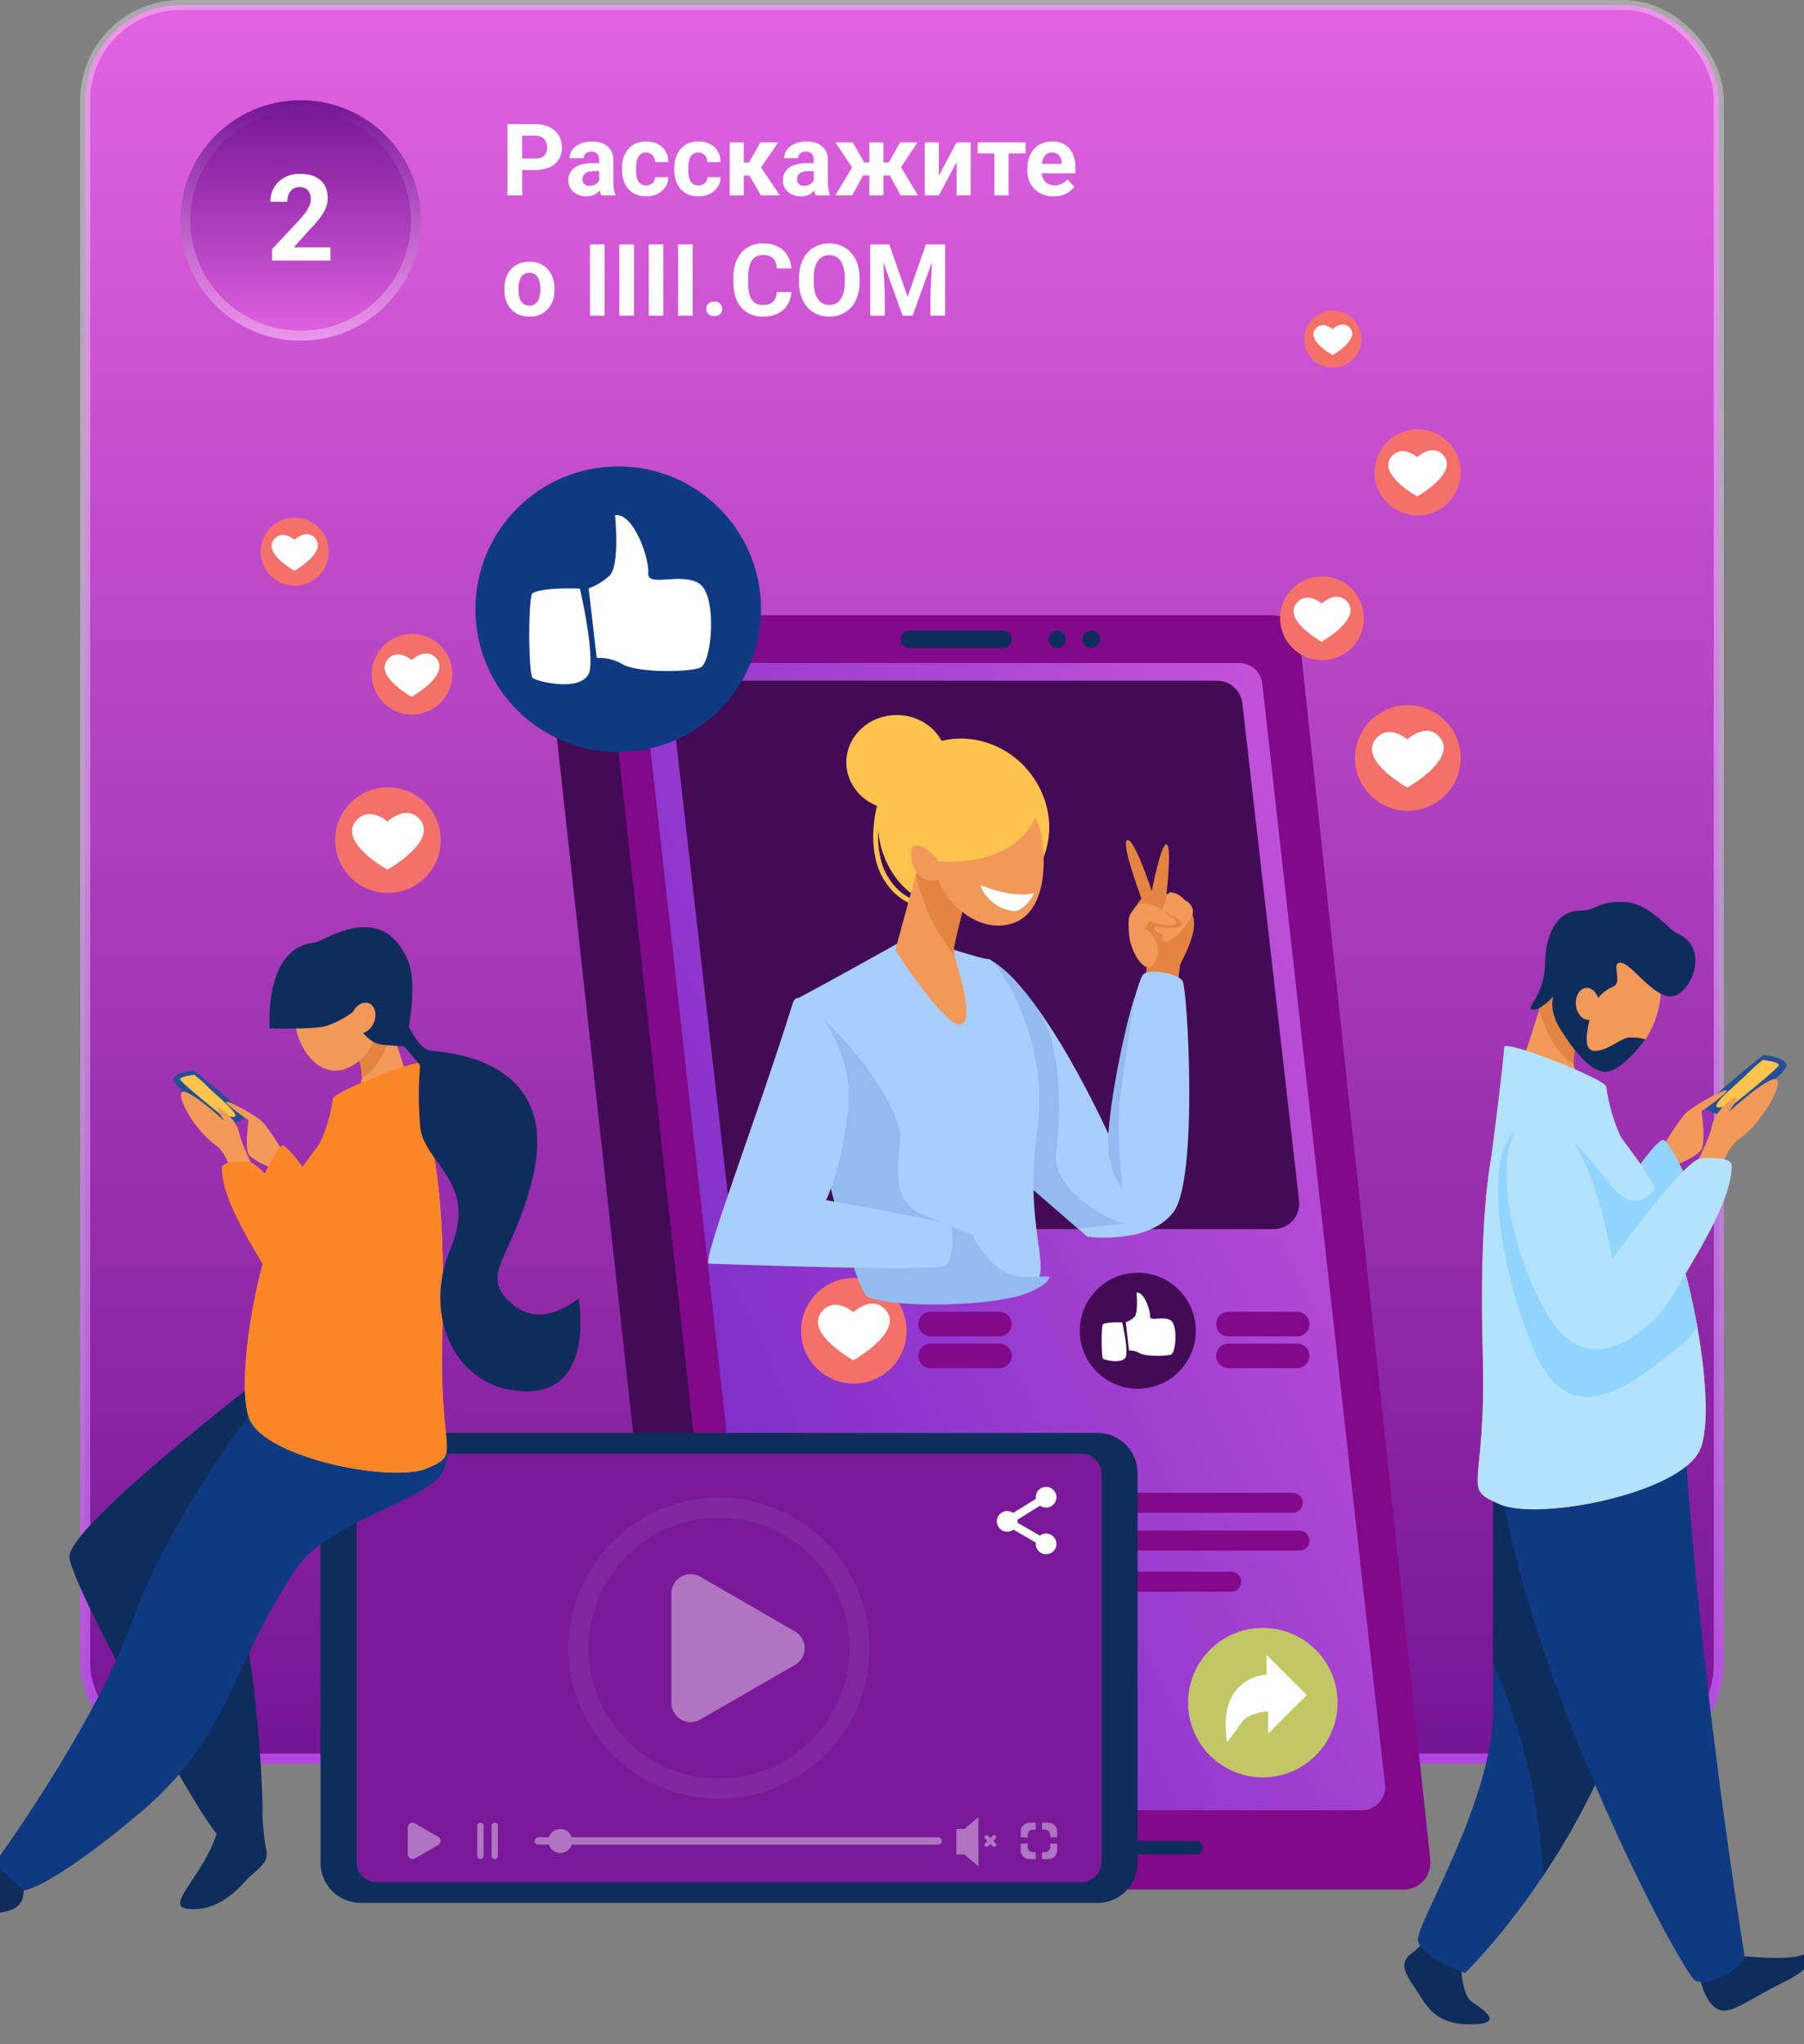 <svg width="360" height="408" viewBox="0 0 360 408" fill="none" xmlns="http://www.w3.org/2000/svg">
<rect x="0" y="0" width="360" height="408" fill="#808080" stroke="none"/>
<rect x="17" y="1" width="326" height="350" rx="19" fill="url(#paint0_linear_1_9069)"/>
<rect x="17" y="1" width="326" height="350" rx="19" stroke="url(#paint1_linear_1_9069)" stroke-width="2"/>
<circle cx="60" cy="44" r="24" fill="url(#paint2_linear_1_9069)"/>
<circle cx="60" cy="44" r="23" stroke="url(#paint3_linear_1_9069)" stroke-opacity="0.32" stroke-width="2"/>
<path d="M65.953 49.363V52H54.281V49.75L59.801 43.832C60.355 43.215 60.793 42.672 61.113 42.203C61.434 41.727 61.664 41.301 61.805 40.926C61.953 40.543 62.027 40.18 62.027 39.836C62.027 39.32 61.941 38.879 61.77 38.512C61.598 38.137 61.344 37.848 61.008 37.645C60.68 37.441 60.273 37.34 59.789 37.34C59.273 37.34 58.828 37.465 58.453 37.715C58.086 37.965 57.805 38.312 57.609 38.758C57.422 39.203 57.328 39.707 57.328 40.27H53.941C53.941 39.254 54.184 38.324 54.668 37.48C55.152 36.629 55.836 35.953 56.719 35.453C57.602 34.945 58.648 34.691 59.859 34.691C61.055 34.691 62.062 34.887 62.883 35.277C63.711 35.66 64.336 36.215 64.758 36.941C65.188 37.66 65.402 38.52 65.402 39.52C65.402 40.082 65.312 40.633 65.133 41.172C64.953 41.703 64.695 42.234 64.359 42.766C64.031 43.289 63.633 43.82 63.164 44.359C62.695 44.898 62.176 45.457 61.605 46.035L58.641 49.363H65.953Z" fill="white"/>
<path d="M106.807 33.932H103.184V31.646H106.807C107.367 31.646 107.822 31.555 108.174 31.373C108.525 31.184 108.783 30.924 108.945 30.592C109.108 30.26 109.189 29.885 109.189 29.469C109.189 29.046 109.108 28.652 108.945 28.287C108.783 27.922 108.525 27.63 108.174 27.408C107.822 27.187 107.367 27.076 106.807 27.076H104.199V39H101.27V24.781H106.807C107.92 24.781 108.874 24.983 109.668 25.387C110.469 25.784 111.081 26.334 111.504 27.037C111.927 27.74 112.139 28.544 112.139 29.449C112.139 30.367 111.927 31.162 111.504 31.832C111.081 32.503 110.469 33.02 109.668 33.385C108.874 33.749 107.92 33.932 106.807 33.932ZM119.57 36.617V31.91C119.57 31.572 119.515 31.282 119.404 31.041C119.294 30.794 119.121 30.602 118.887 30.465C118.659 30.328 118.363 30.26 117.998 30.26C117.686 30.26 117.415 30.315 117.188 30.426C116.96 30.53 116.784 30.683 116.66 30.885C116.536 31.08 116.475 31.311 116.475 31.578H113.662C113.662 31.129 113.766 30.703 113.975 30.299C114.183 29.895 114.486 29.54 114.883 29.234C115.28 28.922 115.752 28.678 116.299 28.502C116.852 28.326 117.471 28.238 118.154 28.238C118.975 28.238 119.704 28.375 120.342 28.648C120.98 28.922 121.481 29.332 121.846 29.879C122.217 30.426 122.402 31.109 122.402 31.93V36.451C122.402 37.031 122.438 37.506 122.51 37.877C122.581 38.242 122.686 38.56 122.822 38.834V39H119.98C119.844 38.714 119.74 38.355 119.668 37.926C119.603 37.49 119.57 37.053 119.57 36.617ZM119.941 32.565L119.961 34.156H118.389C118.018 34.156 117.695 34.199 117.422 34.283C117.148 34.368 116.924 34.488 116.748 34.645C116.572 34.794 116.442 34.97 116.357 35.172C116.279 35.374 116.24 35.595 116.24 35.836C116.24 36.077 116.296 36.295 116.406 36.49C116.517 36.679 116.676 36.829 116.885 36.94C117.093 37.044 117.337 37.096 117.617 37.096C118.04 37.096 118.408 37.011 118.721 36.842C119.033 36.672 119.274 36.464 119.443 36.217C119.619 35.969 119.71 35.735 119.717 35.514L120.459 36.705C120.355 36.972 120.212 37.249 120.029 37.535C119.854 37.822 119.629 38.092 119.355 38.346C119.082 38.593 118.753 38.798 118.369 38.961C117.985 39.117 117.529 39.195 117.002 39.195C116.331 39.195 115.723 39.062 115.176 38.795C114.635 38.522 114.206 38.147 113.887 37.672C113.574 37.19 113.418 36.643 113.418 36.031C113.418 35.478 113.522 34.986 113.73 34.557C113.939 34.127 114.245 33.766 114.648 33.473C115.059 33.173 115.57 32.949 116.182 32.799C116.794 32.643 117.503 32.565 118.311 32.565H119.941ZM128.936 36.998C129.281 36.998 129.587 36.933 129.854 36.803C130.12 36.666 130.329 36.477 130.479 36.236C130.635 35.989 130.716 35.699 130.723 35.367H133.369C133.363 36.109 133.164 36.77 132.773 37.35C132.383 37.922 131.859 38.375 131.201 38.707C130.544 39.033 129.808 39.195 128.994 39.195C128.174 39.195 127.458 39.059 126.846 38.785C126.24 38.512 125.736 38.134 125.332 37.652C124.928 37.164 124.626 36.598 124.424 35.953C124.222 35.302 124.121 34.605 124.121 33.863V33.58C124.121 32.831 124.222 32.135 124.424 31.49C124.626 30.839 124.928 30.273 125.332 29.791C125.736 29.303 126.24 28.922 126.846 28.648C127.451 28.375 128.161 28.238 128.975 28.238C129.84 28.238 130.599 28.404 131.25 28.736C131.908 29.068 132.422 29.544 132.793 30.162C133.171 30.774 133.363 31.5 133.369 32.34H130.723C130.716 31.988 130.641 31.669 130.498 31.383C130.361 31.096 130.16 30.869 129.893 30.699C129.632 30.523 129.31 30.436 128.926 30.436C128.516 30.436 128.18 30.523 127.92 30.699C127.66 30.869 127.458 31.103 127.314 31.402C127.171 31.695 127.07 32.031 127.012 32.408C126.96 32.779 126.934 33.17 126.934 33.58V33.863C126.934 34.273 126.96 34.667 127.012 35.045C127.064 35.422 127.161 35.758 127.305 36.051C127.454 36.344 127.66 36.575 127.92 36.744C128.18 36.913 128.519 36.998 128.936 36.998ZM139.365 36.998C139.71 36.998 140.016 36.933 140.283 36.803C140.55 36.666 140.758 36.477 140.908 36.236C141.064 35.989 141.146 35.699 141.152 35.367H143.799C143.792 36.109 143.594 36.77 143.203 37.35C142.812 37.922 142.288 38.375 141.631 38.707C140.973 39.033 140.238 39.195 139.424 39.195C138.604 39.195 137.887 39.059 137.275 38.785C136.67 38.512 136.165 38.134 135.762 37.652C135.358 37.164 135.055 36.598 134.854 35.953C134.652 35.302 134.551 34.605 134.551 33.863V33.58C134.551 32.831 134.652 32.135 134.854 31.49C135.055 30.839 135.358 30.273 135.762 29.791C136.165 29.303 136.67 28.922 137.275 28.648C137.881 28.375 138.59 28.238 139.404 28.238C140.27 28.238 141.029 28.404 141.68 28.736C142.337 29.068 142.852 29.544 143.223 30.162C143.6 30.774 143.792 31.5 143.799 32.34H141.152C141.146 31.988 141.071 31.669 140.928 31.383C140.791 31.096 140.589 30.869 140.322 30.699C140.062 30.523 139.74 30.436 139.355 30.436C138.945 30.436 138.61 30.523 138.35 30.699C138.089 30.869 137.887 31.103 137.744 31.402C137.601 31.695 137.5 32.031 137.441 32.408C137.389 32.779 137.363 33.17 137.363 33.58V33.863C137.363 34.273 137.389 34.667 137.441 35.045C137.493 35.422 137.591 35.758 137.734 36.051C137.884 36.344 138.089 36.575 138.35 36.744C138.61 36.913 138.949 36.998 139.365 36.998ZM148.428 28.434V39H145.615V28.434H148.428ZM155.293 28.434L150.742 35.045H147.93L147.588 32.447H149.453L151.729 28.434H155.293ZM151.855 39L149.258 34.537L151.709 33.18L155.625 39H151.855ZM162.383 36.617V31.91C162.383 31.572 162.327 31.282 162.217 31.041C162.106 30.794 161.934 30.602 161.699 30.465C161.471 30.328 161.175 30.26 160.811 30.26C160.498 30.26 160.228 30.315 160 30.426C159.772 30.53 159.596 30.683 159.473 30.885C159.349 31.08 159.287 31.311 159.287 31.578H156.475C156.475 31.129 156.579 30.703 156.787 30.299C156.995 29.895 157.298 29.54 157.695 29.234C158.092 28.922 158.564 28.678 159.111 28.502C159.665 28.326 160.283 28.238 160.967 28.238C161.787 28.238 162.516 28.375 163.154 28.648C163.792 28.922 164.294 29.332 164.658 29.879C165.029 30.426 165.215 31.109 165.215 31.93V36.451C165.215 37.031 165.251 37.506 165.322 37.877C165.394 38.242 165.498 38.56 165.635 38.834V39H162.793C162.656 38.714 162.552 38.355 162.48 37.926C162.415 37.49 162.383 37.053 162.383 36.617ZM162.754 32.565L162.773 34.156H161.201C160.83 34.156 160.508 34.199 160.234 34.283C159.961 34.368 159.736 34.488 159.561 34.645C159.385 34.794 159.255 34.97 159.17 35.172C159.092 35.374 159.053 35.595 159.053 35.836C159.053 36.077 159.108 36.295 159.219 36.49C159.329 36.679 159.489 36.829 159.697 36.94C159.906 37.044 160.15 37.096 160.43 37.096C160.853 37.096 161.221 37.011 161.533 36.842C161.846 36.672 162.087 36.464 162.256 36.217C162.432 35.969 162.523 35.735 162.529 35.514L163.271 36.705C163.167 36.972 163.024 37.249 162.842 37.535C162.666 37.822 162.441 38.092 162.168 38.346C161.895 38.593 161.566 38.798 161.182 38.961C160.798 39.117 160.342 39.195 159.814 39.195C159.144 39.195 158.535 39.062 157.988 38.795C157.448 38.522 157.018 38.147 156.699 37.672C156.387 37.19 156.23 36.643 156.23 36.031C156.23 35.478 156.335 34.986 156.543 34.557C156.751 34.127 157.057 33.766 157.461 33.473C157.871 33.173 158.382 32.949 158.994 32.799C159.606 32.643 160.316 32.565 161.123 32.565H162.754ZM171.113 35.016L166.719 28.434H170.205L172.451 32.418H174.473L174.131 35.016H171.113ZM172.49 34.537L170.078 39H166.689L170.195 33.18L172.49 34.537ZM176.299 28.434V39H173.486V28.434H176.299ZM183.096 28.434L178.701 35.016H175.684L175.342 32.418H177.363L179.6 28.434H183.096ZM179.727 39L177.314 34.537L179.697 33.18L183.184 39H179.727ZM187.354 35.074L190.898 28.434H193.711V39H190.898V32.35L187.354 39H184.541V28.434H187.354V35.074ZM201.26 28.434V39H198.438V28.434H201.26ZM204.658 28.434V30.611H195.088V28.434H204.658ZM210.273 39.195C209.453 39.195 208.717 39.065 208.066 38.805C207.415 38.538 206.862 38.17 206.406 37.701C205.957 37.232 205.612 36.689 205.371 36.07C205.13 35.445 205.01 34.781 205.01 34.078V33.688C205.01 32.887 205.124 32.154 205.352 31.49C205.579 30.826 205.905 30.25 206.328 29.762C206.758 29.273 207.279 28.899 207.891 28.639C208.503 28.372 209.193 28.238 209.961 28.238C210.71 28.238 211.374 28.362 211.953 28.609C212.533 28.857 213.018 29.208 213.408 29.664C213.805 30.12 214.105 30.667 214.307 31.305C214.508 31.936 214.609 32.639 214.609 33.414V34.586H206.211V32.711H211.846V32.496C211.846 32.105 211.774 31.757 211.631 31.451C211.494 31.139 211.286 30.891 211.006 30.709C210.726 30.527 210.368 30.436 209.932 30.436C209.561 30.436 209.242 30.517 208.975 30.68C208.708 30.842 208.49 31.07 208.32 31.363C208.158 31.656 208.034 32.001 207.949 32.398C207.871 32.789 207.832 33.219 207.832 33.688V34.078C207.832 34.501 207.891 34.892 208.008 35.25C208.132 35.608 208.304 35.917 208.525 36.178C208.753 36.438 209.027 36.64 209.346 36.783C209.671 36.926 210.039 36.998 210.449 36.998C210.957 36.998 211.429 36.9 211.865 36.705C212.308 36.503 212.689 36.2 213.008 35.797L214.375 37.281C214.154 37.6 213.851 37.906 213.467 38.199C213.089 38.492 212.633 38.733 212.1 38.922C211.566 39.104 210.957 39.195 210.273 39.195ZM100.645 57.824V57.619C100.645 56.844 100.755 56.132 100.977 55.48C101.198 54.823 101.52 54.253 101.943 53.772C102.367 53.29 102.887 52.915 103.506 52.648C104.124 52.375 104.834 52.238 105.635 52.238C106.436 52.238 107.148 52.375 107.773 52.648C108.398 52.915 108.923 53.29 109.346 53.772C109.775 54.253 110.101 54.823 110.322 55.48C110.544 56.132 110.654 56.844 110.654 57.619V57.824C110.654 58.592 110.544 59.305 110.322 59.963C110.101 60.614 109.775 61.184 109.346 61.672C108.923 62.154 108.402 62.528 107.783 62.795C107.165 63.062 106.455 63.195 105.654 63.195C104.854 63.195 104.141 63.062 103.516 62.795C102.897 62.528 102.373 62.154 101.943 61.672C101.52 61.184 101.198 60.614 100.977 59.963C100.755 59.305 100.645 58.592 100.645 57.824ZM103.457 57.619V57.824C103.457 58.267 103.496 58.68 103.574 59.065C103.652 59.449 103.776 59.787 103.945 60.08C104.121 60.367 104.349 60.591 104.629 60.754C104.909 60.917 105.251 60.998 105.654 60.998C106.045 60.998 106.38 60.917 106.66 60.754C106.94 60.591 107.165 60.367 107.334 60.08C107.503 59.787 107.627 59.449 107.705 59.065C107.79 58.68 107.832 58.267 107.832 57.824V57.619C107.832 57.19 107.79 56.786 107.705 56.408C107.627 56.024 107.5 55.685 107.324 55.393C107.155 55.093 106.93 54.859 106.65 54.69C106.37 54.52 106.032 54.435 105.635 54.435C105.238 54.435 104.899 54.52 104.619 54.69C104.346 54.859 104.121 55.093 103.945 55.393C103.776 55.685 103.652 56.024 103.574 56.408C103.496 56.786 103.457 57.19 103.457 57.619ZM120.654 48.781V63H117.734V48.781H120.654ZM126.514 48.781V63H123.594V48.781H126.514ZM132.373 48.781V63H129.453V48.781H132.373ZM138.232 48.781V63H135.312V48.781H138.232ZM140.938 61.643C140.938 61.226 141.081 60.878 141.367 60.598C141.66 60.318 142.048 60.178 142.529 60.178C143.011 60.178 143.395 60.318 143.682 60.598C143.975 60.878 144.121 61.226 144.121 61.643C144.121 62.059 143.975 62.408 143.682 62.688C143.395 62.967 143.011 63.107 142.529 63.107C142.048 63.107 141.66 62.967 141.367 62.688C141.081 62.408 140.938 62.059 140.938 61.643ZM155.02 58.283H157.939C157.881 59.24 157.617 60.09 157.148 60.832C156.686 61.574 156.038 62.154 155.205 62.57C154.378 62.987 153.382 63.195 152.217 63.195C151.305 63.195 150.488 63.039 149.766 62.727C149.043 62.408 148.424 61.952 147.91 61.359C147.402 60.767 147.015 60.051 146.748 59.211C146.481 58.371 146.348 57.43 146.348 56.389V55.402C146.348 54.361 146.484 53.42 146.758 52.58C147.038 51.734 147.435 51.014 147.949 50.422C148.47 49.829 149.092 49.374 149.814 49.055C150.537 48.736 151.344 48.576 152.236 48.576C153.421 48.576 154.421 48.791 155.234 49.221C156.055 49.65 156.689 50.243 157.139 50.998C157.594 51.753 157.868 52.613 157.959 53.576H155.029C154.997 53.003 154.883 52.518 154.688 52.121C154.492 51.717 154.196 51.415 153.799 51.213C153.408 51.005 152.887 50.9 152.236 50.9C151.748 50.9 151.322 50.992 150.957 51.174C150.592 51.356 150.286 51.633 150.039 52.004C149.792 52.375 149.606 52.844 149.482 53.41C149.365 53.97 149.307 54.628 149.307 55.383V56.389C149.307 57.124 149.362 57.772 149.473 58.332C149.583 58.885 149.753 59.354 149.98 59.738C150.215 60.116 150.514 60.402 150.879 60.598C151.25 60.786 151.696 60.881 152.217 60.881C152.829 60.881 153.333 60.783 153.73 60.588C154.128 60.393 154.43 60.103 154.639 59.719C154.854 59.335 154.98 58.856 155.02 58.283ZM171.543 55.559V56.232C171.543 57.313 171.396 58.283 171.104 59.143C170.811 60.002 170.397 60.734 169.863 61.34C169.329 61.939 168.691 62.398 167.949 62.717C167.214 63.036 166.396 63.195 165.498 63.195C164.606 63.195 163.789 63.036 163.047 62.717C162.311 62.398 161.673 61.939 161.133 61.34C160.592 60.734 160.173 60.002 159.873 59.143C159.58 58.283 159.434 57.313 159.434 56.232V55.559C159.434 54.471 159.58 53.501 159.873 52.648C160.166 51.789 160.579 51.057 161.113 50.451C161.654 49.846 162.292 49.383 163.027 49.065C163.77 48.745 164.587 48.586 165.479 48.586C166.377 48.586 167.194 48.745 167.93 49.065C168.672 49.383 169.31 49.846 169.844 50.451C170.384 51.057 170.801 51.789 171.094 52.648C171.393 53.501 171.543 54.471 171.543 55.559ZM168.584 56.232V55.539C168.584 54.784 168.516 54.12 168.379 53.547C168.242 52.974 168.04 52.492 167.773 52.102C167.507 51.711 167.181 51.418 166.797 51.223C166.413 51.021 165.973 50.92 165.479 50.92C164.984 50.92 164.544 51.021 164.16 51.223C163.783 51.418 163.46 51.711 163.193 52.102C162.933 52.492 162.734 52.974 162.598 53.547C162.461 54.12 162.393 54.784 162.393 55.539V56.232C162.393 56.981 162.461 57.645 162.598 58.225C162.734 58.797 162.936 59.283 163.203 59.68C163.47 60.07 163.796 60.367 164.18 60.568C164.564 60.77 165.003 60.871 165.498 60.871C165.993 60.871 166.432 60.77 166.816 60.568C167.201 60.367 167.523 60.07 167.783 59.68C168.044 59.283 168.242 58.797 168.379 58.225C168.516 57.645 168.584 56.981 168.584 56.232ZM174.99 48.781H177.471L181.123 59.221L184.775 48.781H187.256L182.119 63H180.127L174.99 48.781ZM173.652 48.781H176.123L176.572 58.957V63H173.652V48.781ZM186.123 48.781H188.604V63H185.674V58.957L186.123 48.781Z" fill="white"/>
<path d="M280.099 377.13H143.599C142.278 377.13 141.003 376.642 140.02 375.758C139.037 374.875 138.416 373.659 138.275 372.345L112.214 128.712C112.134 127.965 112.212 127.21 112.443 126.495C112.674 125.78 113.053 125.122 113.556 124.563C114.058 124.005 114.672 123.558 115.358 123.252C116.044 122.946 116.787 122.788 117.538 122.788H254.038C255.359 122.788 256.634 123.277 257.617 124.16C258.6 125.044 259.221 126.259 259.362 127.573L285.428 371.204C285.508 371.952 285.43 372.708 285.199 373.423C284.968 374.138 284.589 374.797 284.086 375.356C283.583 375.915 282.968 376.362 282.281 376.668C281.595 376.973 280.851 377.131 280.099 377.13Z" fill="#810A8B"/>
<path d="M271.764 361.308H157.564C156.417 361.308 155.31 360.884 154.456 360.117C153.602 359.35 153.062 358.294 152.94 357.153L128.455 137.467C128.386 136.819 128.454 136.162 128.654 135.542C128.855 134.921 129.184 134.349 129.62 133.864C130.056 133.379 130.59 132.991 131.186 132.725C131.782 132.459 132.427 132.322 133.079 132.322H247.279C248.427 132.322 249.534 132.747 250.388 133.514C251.241 134.281 251.781 135.336 251.903 136.477L276.388 356.163C276.458 356.812 276.39 357.468 276.189 358.089C275.988 358.71 275.659 359.281 275.223 359.767C274.787 360.252 274.254 360.64 273.658 360.906C273.062 361.171 272.417 361.308 271.764 361.308Z" fill="url(#paint4_linear_1_9069)"/>
<path d="M180.925 265.602C180.925 266.986 180.652 268.356 180.123 269.635C179.593 270.913 178.817 272.075 177.839 273.054C176.86 274.032 175.698 274.809 174.42 275.338C173.141 275.868 171.771 276.14 170.387 276.14C167.592 276.14 164.911 275.03 162.935 273.053C160.959 271.077 159.849 268.397 159.849 265.602C159.849 262.807 160.959 260.127 162.935 258.15C164.911 256.174 167.592 255.064 170.387 255.064C173.181 255.064 175.862 256.174 177.838 258.15C179.815 260.127 180.925 262.807 180.925 265.602Z" fill="#F37168"/>
<path d="M170.284 261.899C170.284 261.899 166.604 258.654 164 261.772C160.425 266.052 170.284 271.497 170.284 271.497C170.284 271.497 180.321 265.878 176.81 261.549C174.154 258.278 170.284 261.899 170.284 261.899Z" fill="white"/>
<path d="M238.63 265.602C238.63 268.673 237.41 271.618 235.238 273.789C233.067 275.961 230.122 277.181 227.051 277.181C223.98 277.181 221.035 275.961 218.864 273.789C216.693 271.618 215.473 268.673 215.473 265.602C215.473 262.531 216.693 259.587 218.864 257.415C221.035 255.244 223.98 254.024 227.051 254.024C230.122 254.024 233.066 255.244 235.238 257.415C237.409 259.586 238.629 262.531 238.63 265.602Z" fill="#430A56"/>
<path d="M226.793 257.975C228.293 257.768 229.593 261.496 229.485 262.686C229.377 263.876 232.285 262.531 233.679 263.566C235.073 264.601 234.663 269.986 233.679 270.348C232.695 270.71 228.728 270.762 227.45 270.089C226.805 269.701 226.061 269.511 225.31 269.542L224.652 263.909C225.272 263.683 225.842 263.338 226.329 262.892C227.208 262.114 226.793 257.975 226.793 257.975ZM220.114 271.175C220.477 271.486 224.566 272.469 224.773 270.398C224.98 268.327 223.945 263.926 223.945 263.926C223.945 263.926 221.099 263.782 220.114 264.286C219.735 264.484 219.752 270.867 220.115 271.178L220.114 271.175Z" fill="white"/>
<path d="M199.439 261.818H185.718C184.366 261.818 183.27 262.914 183.27 264.266V264.267C183.27 265.619 184.366 266.715 185.718 266.715H199.439C200.791 266.715 201.887 265.619 201.887 264.267V264.266C201.887 262.914 200.791 261.818 199.439 261.818Z" fill="#810A8B"/>
<path d="M199.439 268.164H185.718C184.366 268.164 183.27 269.26 183.27 270.612V270.613C183.27 271.965 184.366 273.061 185.718 273.061H199.439C200.791 273.061 201.887 271.965 201.887 270.613V270.612C201.887 269.26 200.791 268.164 199.439 268.164Z" fill="#810A8B"/>
<path d="M258.861 261.818H245.14C243.788 261.818 242.692 262.914 242.692 264.266V264.267C242.692 265.619 243.788 266.715 245.14 266.715H258.861C260.213 266.715 261.309 265.619 261.309 264.267V264.266C261.309 262.914 260.213 261.818 258.861 261.818Z" fill="#810A8B"/>
<path d="M258.861 268.164H245.14C243.788 268.164 242.692 269.26 242.692 270.612V270.613C242.692 271.965 243.788 273.061 245.14 273.061H258.861C260.213 273.061 261.309 271.965 261.309 270.613V270.612C261.309 269.26 260.213 268.164 258.861 268.164Z" fill="#810A8B"/>
<path d="M257.993 301.934H168.553C168.023 301.932 167.515 301.721 167.14 301.346C166.766 300.972 166.555 300.464 166.553 299.934C166.555 299.404 166.766 298.897 167.14 298.522C167.515 298.147 168.023 297.936 168.553 297.934H257.993C258.523 297.936 259.03 298.147 259.405 298.522C259.779 298.897 259.991 299.404 259.993 299.934C259.991 300.464 259.779 300.972 259.405 301.346C259.03 301.721 258.523 301.932 257.993 301.934Z" fill="#810A8B"/>
<path d="M259.31 309.486H169.87C169.34 309.484 168.833 309.273 168.458 308.898C168.083 308.523 167.872 308.016 167.87 307.486C167.872 306.956 168.083 306.448 168.458 306.074C168.833 305.699 169.34 305.488 169.87 305.486H259.31C259.84 305.488 260.348 305.699 260.722 306.074C261.097 306.448 261.308 306.956 261.31 307.486C261.308 308.016 261.097 308.523 260.722 308.898C260.348 309.273 259.84 309.484 259.31 309.486Z" fill="#810A8B"/>
<path d="M245.703 317.683H156.263C155.733 317.681 155.225 317.47 154.851 317.095C154.476 316.721 154.265 316.213 154.263 315.683C154.265 315.153 154.476 314.646 154.851 314.271C155.225 313.896 155.733 313.685 156.263 313.683H245.703C246.232 313.685 246.74 313.896 247.115 314.271C247.49 314.646 247.701 315.153 247.703 315.683C247.701 316.213 247.49 316.721 247.115 317.095C246.74 317.47 246.232 317.681 245.703 317.683Z" fill="#810A8B"/>
<path d="M144.383 377.13H139.569C138.689 377.13 137.839 376.805 137.184 376.218C136.528 375.63 136.112 374.821 136.016 373.946L108.916 127.131C108.856 126.584 108.912 126.031 109.08 125.508C109.248 124.984 109.525 124.502 109.892 124.092C110.259 123.682 110.708 123.355 111.21 123.13C111.712 122.906 112.256 122.79 112.806 122.79H116.937C117.901 122.79 118.831 123.146 119.549 123.79C120.267 124.433 120.722 125.319 120.827 126.277L147.934 373.167C147.989 373.666 147.937 374.171 147.784 374.649C147.63 375.127 147.378 375.567 147.043 375.941C146.708 376.315 146.298 376.614 145.84 376.819C145.381 377.024 144.885 377.13 144.383 377.13Z" fill="#430A56"/>
<path d="M238.698 370.122H214.388C214.03 370.121 213.687 369.979 213.434 369.725C213.181 369.472 213.039 369.129 213.038 368.771C213.039 368.414 213.182 368.071 213.435 367.818C213.688 367.565 214.03 367.422 214.388 367.421H238.698C239.056 367.422 239.398 367.565 239.651 367.818C239.904 368.071 240.047 368.414 240.048 368.771C240.047 369.129 239.905 369.472 239.652 369.725C239.399 369.979 239.056 370.121 238.698 370.122Z" fill="#0F2D5C"/>
<path d="M210.957 129.337C211.914 129.337 212.691 128.561 212.691 127.603C212.691 126.645 211.914 125.869 210.957 125.869C209.999 125.869 209.223 126.645 209.223 127.603C209.223 128.561 209.999 129.337 210.957 129.337Z" fill="#0F2D5C"/>
<path d="M217.76 129.337C218.718 129.337 219.494 128.561 219.494 127.603C219.494 126.645 218.718 125.869 217.76 125.869C216.803 125.869 216.026 126.645 216.026 127.603C216.026 128.561 216.803 129.337 217.76 129.337Z" fill="#0F2D5C"/>
<path d="M200.152 129.337H181.477C181.018 129.336 180.577 129.153 180.252 128.828C179.928 128.503 179.744 128.063 179.743 127.603C179.744 127.144 179.928 126.703 180.252 126.378C180.577 126.054 181.018 125.87 181.477 125.869H200.152C200.612 125.87 201.052 126.054 201.377 126.378C201.702 126.703 201.885 127.144 201.886 127.603C201.885 128.063 201.702 128.503 201.377 128.828C201.052 129.153 200.612 129.336 200.152 129.337Z" fill="#0F2D5C"/>
<path d="M219.017 285.993H71.964C67.546 285.993 63.964 289.575 63.964 293.993V371.795C63.964 376.213 67.546 379.795 71.964 379.795H219.017C223.435 379.795 227.017 376.213 227.017 371.795V293.993C227.017 289.575 223.435 285.993 219.017 285.993Z" fill="#0F2D5C"/>
<path d="M215.829 290.128H75.15C72.941 290.128 71.15 291.919 71.15 294.128V371.661C71.15 373.87 72.941 375.661 75.15 375.661H215.829C218.039 375.661 219.829 373.87 219.829 371.661V294.128C219.829 291.919 218.039 290.128 215.829 290.128Z" fill="#7A1999"/>
<g opacity="0.4">
<g opacity="0.4">
<path opacity="0.4" d="M143.49 358.997C135.523 358.988 127.885 355.819 122.251 350.185C116.618 344.551 113.449 336.913 113.439 328.946C113.448 320.979 116.618 313.34 122.251 307.706C127.885 302.072 135.523 298.903 143.49 298.894C151.458 298.903 159.097 302.072 164.73 307.706C170.364 313.34 173.533 320.978 173.542 328.946C173.533 336.913 170.364 344.552 164.73 350.185C159.096 355.819 151.458 358.988 143.49 358.997ZM143.49 302.897C136.584 302.905 129.963 305.652 125.079 310.535C120.195 315.419 117.448 322.04 117.44 328.947C117.448 335.853 120.195 342.475 125.079 347.358C129.963 352.241 136.584 354.988 143.49 354.996C150.397 354.988 157.018 352.241 161.902 347.358C166.785 342.475 169.533 335.853 169.541 328.947C169.533 322.04 166.786 315.418 161.903 310.535C157.019 305.651 150.397 302.904 143.49 302.896V302.897Z" fill="white"/>
</g>
</g>
<path opacity="0.4" d="M158.655 325.618C159.239 325.956 159.724 326.441 160.061 327.025C160.398 327.609 160.576 328.272 160.576 328.947C160.576 329.621 160.398 330.284 160.061 330.868C159.724 331.453 159.239 331.938 158.655 332.275L149.196 337.736L139.737 343.197C139.152 343.535 138.49 343.712 137.815 343.712C137.14 343.712 136.477 343.535 135.893 343.197C135.309 342.86 134.824 342.375 134.486 341.791C134.149 341.207 133.971 340.544 133.971 339.869V318.018C133.971 317.343 134.148 316.681 134.486 316.096C134.823 315.512 135.308 315.027 135.893 314.689C136.477 314.352 137.14 314.174 137.815 314.174C138.489 314.174 139.152 314.352 139.737 314.689L149.196 320.151L158.655 325.618Z" fill="white"/>
<path opacity="0.4" d="M87.444 366.602C87.588 366.685 87.707 366.804 87.789 366.948C87.872 367.091 87.916 367.254 87.916 367.42C87.916 367.585 87.872 367.748 87.789 367.892C87.707 368.035 87.588 368.155 87.444 368.238L85.119 369.581L82.793 370.924C82.649 371.007 82.487 371.05 82.321 371.05C82.155 371.05 81.992 371.006 81.849 370.924C81.705 370.841 81.586 370.721 81.503 370.578C81.42 370.434 81.376 370.272 81.376 370.106V364.736C81.376 364.57 81.42 364.407 81.503 364.264C81.586 364.12 81.705 364.001 81.849 363.918C81.992 363.835 82.155 363.791 82.321 363.791C82.487 363.791 82.649 363.835 82.793 363.918L85.119 365.261L87.444 366.602Z" fill="white"/>
<path opacity="0.4" d="M95.873 371.051C95.705 371.051 95.544 370.984 95.425 370.865C95.306 370.746 95.24 370.585 95.239 370.417V364.417C95.24 364.249 95.306 364.088 95.425 363.969C95.544 363.85 95.705 363.783 95.873 363.783C96.041 363.783 96.202 363.85 96.321 363.969C96.44 364.088 96.507 364.249 96.507 364.417V370.417C96.507 370.585 96.44 370.746 96.321 370.865C96.202 370.984 96.041 371.051 95.873 371.051Z" fill="white"/>
<path opacity="0.4" d="M98.723 371.051C98.555 371.051 98.394 370.984 98.275 370.865C98.156 370.746 98.089 370.585 98.089 370.417V364.417C98.089 364.249 98.156 364.088 98.275 363.969C98.394 363.85 98.555 363.783 98.723 363.783C98.891 363.784 99.052 363.851 99.17 363.969C99.289 364.088 99.356 364.249 99.356 364.417V370.417C99.356 370.585 99.289 370.746 99.17 370.865C99.052 370.984 98.891 371.051 98.723 371.051Z" fill="white"/>
<path opacity="0.4" d="M205.071 366.696V366.237C205.071 365.955 205.183 365.684 205.383 365.484C205.582 365.284 205.853 365.172 206.136 365.172H206.685V363.789H205.407C204.951 363.789 204.513 363.97 204.19 364.293C203.868 364.615 203.687 365.053 203.687 365.509V366.696H205.071Z" fill="white"/>
<path opacity="0.4" d="M209.568 367.963V368.603C209.568 368.886 209.456 369.157 209.256 369.356C209.056 369.556 208.786 369.668 208.503 369.668H207.954V371.051H209.232C209.688 371.051 210.126 370.87 210.448 370.548C210.771 370.225 210.952 369.788 210.952 369.331V367.963H209.568Z" fill="white"/>
<path opacity="0.4" d="M207.953 365.168H208.502C208.785 365.168 209.055 365.28 209.255 365.48C209.455 365.68 209.567 365.951 209.567 366.233V366.692H210.95V365.505C210.95 365.049 210.769 364.611 210.446 364.289C210.124 363.966 209.686 363.785 209.23 363.785H207.952L207.953 365.168Z" fill="white"/>
<path opacity="0.4" d="M206.685 369.668H206.136C205.997 369.668 205.858 369.641 205.729 369.587C205.6 369.534 205.482 369.455 205.383 369.356C205.284 369.257 205.206 369.14 205.152 369.011C205.099 368.882 205.071 368.743 205.071 368.603V367.963H203.688V369.331C203.688 369.788 203.87 370.225 204.192 370.548C204.515 370.87 204.952 371.051 205.408 371.051H206.686L206.685 369.668Z" fill="white"/>
<path opacity="0.4" d="M187.217 366.695H114.102C113.947 366.211 113.642 365.788 113.231 365.489C112.82 365.189 112.324 365.028 111.816 365.028C111.307 365.028 110.812 365.189 110.401 365.489C109.99 365.788 109.685 366.211 109.53 366.695H107.447C107.253 366.696 107.067 366.773 106.93 366.91C106.792 367.048 106.715 367.234 106.714 367.428C106.714 367.622 106.792 367.808 106.929 367.946C107.066 368.083 107.253 368.161 107.447 368.162H109.53C109.685 368.646 109.99 369.068 110.401 369.368C110.812 369.668 111.307 369.829 111.816 369.829C112.324 369.829 112.82 369.668 113.231 369.368C113.642 369.068 113.947 368.646 114.102 368.162H187.217C187.411 368.161 187.598 368.084 187.735 367.946C187.873 367.809 187.95 367.622 187.951 367.428C187.95 367.233 187.872 367.047 187.735 366.91C187.597 366.773 187.411 366.695 187.217 366.695Z" fill="white"/>
<path opacity="0.4" d="M192.448 365.028H190.849V370.121H192.448L195.249 372.489V362.66L192.448 365.028Z" fill="white"/>
<path opacity="0.4" d="M198.225 367.43L198.696 366.959C198.774 366.88 198.818 366.774 198.818 366.664C198.818 366.553 198.774 366.447 198.696 366.369C198.618 366.291 198.511 366.247 198.401 366.247C198.29 366.247 198.184 366.291 198.106 366.369L197.635 366.841L197.163 366.369C197.085 366.291 196.979 366.247 196.868 366.247C196.758 366.247 196.652 366.291 196.574 366.369C196.496 366.447 196.452 366.553 196.452 366.664C196.452 366.774 196.496 366.88 196.574 366.959L197.045 367.43L196.574 367.902C196.496 367.98 196.452 368.086 196.452 368.197C196.452 368.307 196.496 368.413 196.574 368.492C196.652 368.57 196.758 368.614 196.868 368.614C196.979 368.614 197.085 368.57 197.163 368.492L197.635 368.02L198.106 368.492C198.184 368.57 198.29 368.614 198.401 368.614C198.511 368.614 198.618 368.57 198.696 368.492C198.774 368.413 198.818 368.307 198.818 368.197C198.818 368.086 198.774 367.98 198.696 367.902L198.225 367.43Z" fill="white"/>
<path d="M344.918 390.175C344.918 390.175 356.798 391.495 359.626 390.175C362.454 388.855 363.397 391.901 356.043 395.563C348.689 399.225 345.483 402.054 343.032 401.112C340.581 400.17 338.884 395.438 339.261 392.712C339.638 389.986 344.918 390.175 344.918 390.175Z" fill="#0F2D5C"/>
<path d="M291.553 388.667C291.553 388.667 290.987 397.719 293.815 399.604C296.643 401.489 300.073 404.035 293.439 404.035C286.805 404.035 285.039 400.924 282.964 397.718C280.889 394.512 278.733 392.029 281.683 389.861C284.633 387.693 284.764 385.649 285.33 385.649C285.896 385.649 291.553 388.667 291.553 388.667Z" fill="#0F2D5C"/>
<path d="M330.768 303.717C330.768 356.891 292.375 393.763 292.375 393.763C292.375 393.763 283.251 390.549 282.968 387.155C282.685 383.761 297.945 359.436 297.945 341.335V286.746L330.768 303.717Z" fill="#0E3A82"/>
<path d="M297.943 286.746V331.865C303.884 345.302 307.269 359.728 307.927 374.405C318.572 358.475 330.766 333.685 330.766 303.716L297.943 286.746Z" fill="#0F2D5C"/>
<path d="M297.957 277.695C297.108 322.101 335.701 394.226 338.351 395.357C341.001 396.488 348.503 392.726 348.072 389.983C337.837 324.93 335.857 281.655 335.857 281.655L297.957 277.695Z" fill="#0E3A82"/>
<path d="M340.382 221.278C341 221.82 341.761 222.172 342.574 222.291C343.387 222.41 344.217 222.291 344.965 221.949C347.51 220.723 356.805 214.155 356.522 212.549C356.239 210.943 351.896 210.563 351.896 210.563C351.896 210.563 338.441 221.199 340.382 221.278Z" fill="#255096"/>
<path d="M342.83 221.028C341.087 220.749 346.823 216.188 348.698 214.303C349.658 213.309 350.689 212.384 351.783 211.537C351.783 211.537 354.989 211.927 354.989 212.549C354.989 213.171 345.795 220.512 345.795 220.512C344.834 220.815 343.837 220.989 342.83 221.028Z" fill="#FFC34E"/>
<path d="M331.577 229.233C331.577 229.233 334.924 223.576 336.527 222.068C338.13 220.56 343.541 217.635 344.362 217.617C345.762 217.586 339.544 221.785 339.544 221.785C339.544 221.785 340.392 227.253 339.638 229.233C338.884 231.213 330.964 233.853 330.964 233.853L331.577 229.233Z" fill="#F09959"/>
<path d="M325.354 235.171C325.354 235.171 330.822 226.971 332.048 227.534C333.274 228.097 336.573 235.171 336.573 235.171C336.573 235.171 326.957 245.165 326.957 243.279C326.957 241.393 325.354 235.171 325.354 235.171Z" fill="#91D5FF"/>
<path d="M310.231 191.24C310.231 191.24 304.574 211.228 300.803 219.525C297.032 227.822 295.146 243.285 295.903 270.439C296.66 297.593 291.378 296.839 299.298 300.233C307.218 303.627 335.504 297.97 339.275 289.296C343.046 280.622 336.75 245.307 327.395 232.348C318.16 219.554 314.007 215 314.007 211.982C314.007 208.964 317.657 196.142 317.657 196.142L310.231 191.24Z" fill="#F09959"/>
<path d="M339.271 289.297C343.042 280.623 336.746 245.308 327.391 232.349C323.091 226.391 319.891 222.22 317.702 219.159C313.254 216.409 308.5 214.191 303.535 212.549C302.586 215.223 301.647 217.668 300.802 219.526C297.031 227.826 295.145 243.286 295.902 270.44C296.659 297.594 291.377 296.84 299.297 300.234C307.217 303.628 335.5 297.972 339.271 289.297Z" fill="#B3E2FF"/>
<path d="M300.173 208.969C300.267 207.417 320.413 215.38 320.539 216.889C321.014 220.41 322.019 223.838 323.522 227.057C325.19 230.089 295.475 247.024 296.567 238.779C297.659 230.534 299.922 213.114 300.173 208.969Z" fill="#B3E2FF"/>
<path d="M314.02 212.319C314.01 212.205 314.003 212.092 314.003 211.982C314.003 208.965 317.653 196.142 317.653 196.142L310.231 191.242C310.231 191.242 308.918 195.883 307.131 201.619C309.44 208.499 311.601 210.851 314.02 212.319Z" fill="#E38540"/>
<path d="M331.042 201.027C329.474 208.135 324.564 213.19 318.89 211.8C315.791 210.802 313.187 208.663 311.607 205.816C310.027 202.969 309.589 199.627 310.382 196.469C312.091 189.393 317.847 184.62 323.551 185.879C329.255 187.138 332.61 193.919 331.042 201.027Z" fill="#F09959"/>
<path d="M337.483 247.299C342.632 238.406 343.208 230.099 346.857 227.506C351.99 223.857 356.205 215.696 354.347 215.374C352.489 215.052 344.964 221.946 344.964 221.946C344.964 221.946 346.922 219.266 346.454 219.046C345.986 218.826 342.196 221.574 341.609 224.824C341.022 228.074 333.74 243.012 327.632 247.796C321.524 252.58 332.334 256.193 337.483 247.299Z" fill="#F09959"/>
<path d="M304.125 224.892C295 227.164 299.174 254.719 306.867 271.062C314.56 287.405 329.016 273.286 334.422 269.282C336.095 268.078 337.548 266.593 338.716 264.895C336.98 255.143 334.005 244.681 330.332 237.319C321.72 247.428 317.625 221.531 304.125 224.892Z" fill="#91D5FF"/>
<path d="M306.865 222.913C295.391 224.063 301.673 252.707 310.065 264.273C318.457 275.839 330.399 264.65 334.165 257.988C337.931 251.326 345.574 239.996 345.574 232.625C345.574 231.242 342.745 230.959 339.351 231.21C336.151 231.447 321.716 251.324 321.716 251.324C321.716 251.324 316.898 221.908 306.865 222.913Z" fill="#B3E2FF"/>
<path d="M334.546 186.206C341.562 189.16 337.359 198.506 333.66 198.854C329.961 199.202 325.683 192.383 323.486 192.154C321.289 191.925 323.93 195.969 321.974 196.894C320.923 197.32 319.983 197.983 319.229 198.831C318.474 199.679 317.925 200.689 317.624 201.783C317.054 204.211 315.493 209.495 318.045 209.726C320.597 209.957 323.372 207.183 325.106 207.067C326.2 207.007 327.296 207.138 328.346 207.453C328.346 207.453 323.945 213.541 320.708 213.888C317.471 214.235 313.947 209.508 311.434 205.513C308.921 201.518 309.988 198.856 309.988 198.856C309.988 198.856 307.417 201.75 305.799 201.518C304.181 201.286 308.227 198.975 308.342 192.154C308.457 185.333 311.463 181.754 315.163 181.754C318.863 181.754 318.4 179.871 324.05 180.02C329.141 180.144 332.899 185.513 334.546 186.206Z" fill="#0F2D5C"/>
<path d="M319.119 200.142C319.283 201.903 318.379 203.427 317.099 203.542C315.819 203.657 314.651 202.329 314.487 200.568C314.323 198.807 315.227 197.283 316.507 197.168C317.787 197.053 318.956 198.381 319.119 200.142Z" fill="#F09959"/>
<path d="M-0.228 371.253C-6.286 378.003 -17.623 376.996 -15.805 379.907C-13.987 382.818 -5.835 382.072 -1.248 381.828C6.38 381.422 4.272 377.051 4.878 375.493C5.484 373.935 -0.228 371.253 -0.228 371.253Z" fill="#0F2D5C"/>
<path d="M51.183 275.797C51.183 275.797 13.333 304.873 13.853 310.844C14.373 316.815 41.753 366.632 44.029 366.644C46.305 366.656 51.467 364.097 52.239 362.911C53.011 361.725 50.717 327.23 47.862 323.711C45.007 320.192 69.744 284.883 69.744 284.883L51.183 275.797Z" fill="#0F2D5C"/>
<path d="M84.078 269.567C84.078 269.567 92.723 289.297 87.686 294.749C82.649 300.201 64.973 304.235 59.025 313.181C45.949 332.85 45.785 346.793 27.872 361.864C9.959 376.935 4.805 377.304 4.805 377.304L-1.204 372.035C-1.204 372.035 18.786 344.853 26.574 323.046C34.362 301.239 54.874 275.537 54.874 275.537L84.078 269.567Z" fill="#0E3A82"/>
<path d="M48.866 223.131C48.319 223.611 47.645 223.922 46.925 224.028C46.205 224.133 45.471 224.028 44.809 223.725C42.555 222.64 34.325 216.825 34.576 215.405C34.827 213.985 38.676 213.646 38.676 213.646C38.676 213.646 50.586 223.064 48.866 223.131Z" fill="#255096"/>
<path d="M46.699 222.912C48.242 222.665 43.164 218.627 41.504 216.957C40.653 216.076 39.74 215.258 38.772 214.508C38.772 214.508 35.933 214.854 35.933 215.408C35.933 215.962 44.073 222.459 44.073 222.459C44.924 222.726 45.807 222.878 46.699 222.912Z" fill="#FFC34E"/>
<path d="M56.663 230.178C56.663 230.178 53.699 225.169 52.28 223.833C50.861 222.497 46.069 219.908 45.342 219.892C44.099 219.865 49.609 223.582 49.609 223.582C49.609 223.582 48.858 228.424 49.526 230.182C50.194 231.94 57.206 234.273 57.206 234.273L56.663 230.178Z" fill="#F09959"/>
<path d="M62.173 235.434C62.173 235.434 57.331 228.171 56.246 228.672C55.161 229.173 52.239 235.434 52.239 235.434C52.239 235.434 60.754 244.283 60.754 242.613C61.063 240.19 61.538 237.792 62.173 235.434Z" fill="#FB8627"/>
<path d="M75.562 196.538C75.562 196.538 80.572 214.238 83.91 221.582C87.249 228.926 88.919 242.619 88.251 266.662C87.583 290.705 92.258 290.037 85.246 293.042C78.234 296.047 53.189 291.042 49.846 283.358C46.503 275.674 52.082 244.409 60.365 232.935C68.543 221.607 72.219 217.574 72.219 214.903C72.219 212.232 68.987 200.878 68.987 200.878L75.562 196.538Z" fill="#F09959"/>
<path d="M49.85 283.358C46.511 275.678 52.086 244.41 60.369 232.936C64.177 227.661 67.008 223.968 68.948 221.257C72.885 218.822 77.095 216.857 81.49 215.404C82.331 217.772 83.162 219.937 83.91 221.582C87.249 228.928 88.918 242.619 88.251 266.662C87.582 290.705 92.258 290.037 85.246 293.042C78.234 296.047 53.189 291.039 49.85 283.358Z" fill="url(#paint5_linear_1_9069)"/>
<path d="M84.466 212.232C84.383 210.858 66.546 217.909 66.434 219.245C66.014 222.361 65.123 225.395 63.793 228.245C62.315 230.93 88.626 245.924 87.659 238.624C86.692 231.324 84.689 215.905 84.466 212.232Z" fill="url(#paint6_linear_1_9069)"/>
<path d="M72.208 215.202C72.219 215.102 72.224 215.002 72.224 214.902C72.224 212.23 68.992 200.877 68.992 200.877L75.563 196.536C75.563 196.536 76.726 200.645 78.304 205.724C76.263 211.823 74.353 213.902 72.208 215.202Z" fill="#E38540"/>
<path d="M59.029 205.174C60.243 210.674 64.043 214.587 68.434 213.511C70.833 212.739 72.848 211.083 74.071 208.879C75.293 206.675 75.632 204.089 75.018 201.645C73.695 196.169 69.241 192.474 64.826 193.445C60.411 194.416 57.813 199.673 59.029 205.174Z" fill="#F09959"/>
<path d="M51.433 246.173C46.873 238.299 46.364 230.944 43.133 228.648C38.59 225.417 34.856 218.191 36.502 217.907C38.148 217.623 44.809 223.726 44.809 223.726C44.809 223.726 43.075 221.353 43.489 221.155C43.904 220.957 47.26 223.393 47.781 226.271C48.301 229.149 54.748 242.371 60.156 246.61C65.564 250.849 55.993 254.047 51.433 246.173Z" fill="#F09959"/>
<path d="M80.966 226.333C89.046 228.344 85.35 252.743 78.539 267.213C71.728 281.683 58.928 269.182 54.139 265.638C52.658 264.571 51.373 263.257 50.339 261.753C51.875 253.119 54.509 243.853 57.761 237.337C65.391 246.286 69.016 223.357 80.966 226.333Z" fill="url(#paint7_linear_1_9069)"/>
<path d="M78.542 224.58C88.702 225.599 83.142 250.96 75.71 261.201C68.278 271.442 57.71 261.535 54.367 255.636C51.024 249.737 44.267 239.706 44.267 233.179C44.267 231.955 46.767 231.704 49.777 231.927C52.607 232.137 65.392 249.736 65.392 249.736C65.392 249.736 69.659 223.692 78.542 224.58Z" fill="url(#paint8_linear_1_9069)"/>
<path d="M44.029 360.433C44.487 371.333 32.029 380.163 37.218 380.942C42.407 381.721 46.498 378.211 48.868 375.552C51.238 372.893 53.812 372.107 53.118 369.095C52.424 366.083 52.379 359.731 51.654 357.654C50.929 355.577 44.029 360.433 44.029 360.433Z" fill="#0F2D5C"/>
<path d="M63.073 188.097C52.473 188.822 53.822 205.257 53.822 205.257C53.822 205.257 62.568 205.51 65.176 204.757C67.067 204.106 68.843 203.161 70.44 201.957C70.44 201.957 72.04 208.182 76.428 208.529L80.811 208.876C80.811 208.876 83.702 197.058 81.411 191.729C76.676 180.679 67.209 186.21 63.073 188.097Z" fill="#0F2D5C"/>
<path d="M74.642 204.007C74.014 205.622 72.529 206.552 71.324 206.084C70.119 205.616 69.652 203.927 70.28 202.311C70.908 200.695 72.393 199.765 73.598 200.234C74.803 200.703 75.27 202.395 74.642 204.007Z" fill="#F09959"/>
<path d="M79.88 200.44C79.88 200.44 82.424 209.222 85.955 209.671C89.486 210.12 112.055 211.428 106.289 235.114C102.278 251.582 95.164 254.332 102.366 260.384C108.366 265.426 115.454 259.115 115.454 259.115C115.454 259.115 118.923 277.934 104.905 277.693C90.887 277.452 84.193 262.714 89.905 249.193C95.617 235.672 84.305 232.212 83.837 224.616C83.486 220.624 83.486 216.609 83.837 212.616L79.88 207.9V200.44Z" fill="#0F2D5C"/>
<path d="M291.48 151.285C291.48 154.08 290.37 156.76 288.394 158.737C286.418 160.713 283.737 161.823 280.942 161.823C278.148 161.823 275.467 160.713 273.491 158.737C271.514 156.76 270.404 154.08 270.404 151.285C270.404 148.49 271.514 145.81 273.491 143.834C275.467 141.857 278.148 140.747 280.942 140.747C283.737 140.747 286.418 141.857 288.394 143.834C290.37 145.81 291.48 148.49 291.48 151.285Z" fill="#F37168"/>
<path d="M280.841 147.581C280.841 147.581 277.161 144.336 274.557 147.454C270.982 151.734 280.841 157.178 280.841 157.178C280.841 157.178 290.877 151.56 287.367 147.23C284.711 143.955 280.841 147.581 280.841 147.581Z" fill="white"/>
<path d="M263.818 131.758C268.436 131.758 272.179 128.015 272.179 123.397C272.179 118.779 268.436 115.036 263.818 115.036C259.2 115.036 255.457 118.779 255.457 123.397C255.457 128.015 259.2 131.758 263.818 131.758Z" fill="#F37168"/>
<path d="M263.738 120.458C263.738 120.458 260.818 117.883 258.751 120.358C255.915 123.758 263.738 128.074 263.738 128.074C263.738 128.074 271.702 123.616 268.916 120.18C266.809 117.582 263.738 120.458 263.738 120.458Z" fill="white"/>
<path d="M282.891 102.857C287.635 102.857 291.481 99.011 291.481 94.267C291.481 89.523 287.635 85.677 282.891 85.677C278.147 85.677 274.301 89.523 274.301 94.267C274.301 99.011 278.147 102.857 282.891 102.857Z" fill="#F37168"/>
<path d="M282.807 91.247C282.807 91.247 279.807 88.602 277.684 91.147C274.769 94.636 282.807 99.074 282.807 99.074C282.807 99.074 290.988 94.494 288.126 90.965C285.962 88.292 282.807 91.247 282.807 91.247Z" fill="white"/>
<path d="M271.661 67.688C271.661 69.197 271.062 70.643 269.995 71.71C268.928 72.777 267.482 73.376 265.973 73.376C264.465 73.376 263.018 72.777 261.951 71.71C260.884 70.643 260.285 69.197 260.285 67.688C260.285 66.179 260.884 64.733 261.951 63.666C263.018 62.599 264.465 62 265.973 62C267.482 62 268.928 62.599 269.995 63.666C271.062 64.733 271.661 66.179 271.661 67.688Z" fill="#F37168"/>
<path d="M265.918 65.689C265.918 65.689 263.932 63.937 262.525 65.62C260.595 67.93 265.918 70.869 265.918 70.869C265.918 70.869 271.335 67.836 269.44 65.499C268.007 63.732 265.918 65.689 265.918 65.689Z" fill="white"/>
<path d="M84.872 175.123C88.987 171.008 88.987 164.336 84.872 160.22C80.757 156.105 74.084 156.105 69.969 160.22C65.854 164.336 65.854 171.008 69.969 175.123C74.084 179.239 80.757 179.239 84.872 175.123Z" fill="#F37168"/>
<path d="M77.316 163.968C77.316 163.968 73.637 160.723 71.032 163.841C67.456 168.121 77.316 173.565 77.316 173.565C77.316 173.565 87.353 167.946 83.842 163.617C81.187 160.343 77.316 163.968 77.316 163.968Z" fill="white"/>
<path d="M85.281 142.013C89.393 140.322 91.356 135.618 89.665 131.506C87.974 127.395 83.27 125.432 79.158 127.123C75.046 128.814 73.084 133.518 74.775 137.63C76.466 141.742 81.17 143.704 85.281 142.013Z" fill="#F37168"/>
<path d="M82.142 131.739C82.142 131.739 79.331 129.26 77.342 131.639C74.611 134.909 82.142 139.068 82.142 139.068C82.142 139.068 89.81 134.776 87.128 131.468C85.099 128.969 82.142 131.739 82.142 131.739Z" fill="white"/>
<path d="M58.815 116.909C62.57 116.909 65.615 113.865 65.615 110.109C65.615 106.353 62.57 103.309 58.815 103.309C55.059 103.309 52.015 106.353 52.015 110.109C52.015 113.865 55.059 116.909 58.815 116.909Z" fill="#F37168"/>
<path d="M58.749 107.719C58.749 107.719 56.374 105.625 54.694 107.637C52.386 110.399 58.749 113.912 58.749 113.912C58.749 113.912 65.226 110.286 62.96 107.493C61.246 105.38 58.749 107.719 58.749 107.719Z" fill="white"/>
<path d="M254.191 245.308H150.561C149.315 245.308 148.112 244.849 147.181 244.019C146.251 243.19 145.658 242.046 145.516 240.808L134.203 141.516C134.122 140.805 134.192 140.085 134.408 139.403C134.625 138.721 134.983 138.093 135.46 137.559C135.936 137.026 136.52 136.599 137.173 136.306C137.826 136.014 138.533 135.863 139.248 135.863H242.877C244.123 135.863 245.327 136.321 246.257 137.151C247.188 137.981 247.781 139.124 247.923 140.363L259.236 239.655C259.317 240.366 259.247 241.085 259.03 241.767C258.813 242.449 258.455 243.077 257.979 243.611C257.503 244.145 256.919 244.572 256.266 244.864C255.613 245.157 254.906 245.308 254.191 245.308Z" fill="#430A56"/>
<path d="M207.523 157.387C211.898 166.136 208.277 176.211 199.671 179.771C191.009 183.354 181.538 181.319 177.163 172.571C172.788 163.823 176.037 153.33 184.421 149.138C192.805 144.946 203.148 148.638 207.523 157.387Z" fill="#FFC34E"/>
<path d="M183.941 180.86C182.966 180.86 181.053 180.516 178.625 178.36C176.488 176.324 175.075 173.646 174.598 170.733C173.836 166.759 174.333 162.192 176.074 157.158C176.095 157.098 176.127 157.042 176.17 156.994C176.212 156.946 176.264 156.908 176.321 156.88C176.379 156.852 176.442 156.836 176.505 156.832C176.569 156.828 176.633 156.837 176.694 156.858C176.754 156.879 176.81 156.912 176.857 156.954C176.905 156.997 176.944 157.048 176.972 157.106C177 157.164 177.016 157.226 177.02 157.29C177.024 157.354 177.014 157.418 176.993 157.478C175.308 162.348 174.825 166.747 175.555 170.551C175.991 173.253 177.295 175.738 179.271 177.632C182.32 180.337 184.363 179.85 184.383 179.845C184.508 179.811 184.641 179.829 184.753 179.893C184.866 179.958 184.948 180.064 184.982 180.189C185 180.25 185.006 180.315 184.998 180.378C184.991 180.441 184.972 180.503 184.941 180.559C184.909 180.614 184.868 180.663 184.817 180.703C184.767 180.743 184.71 180.772 184.649 180.789C184.417 180.843 184.179 180.867 183.941 180.86Z" fill="#FFC34E"/>
<path d="M228.812 192.984C228.812 192.984 226.612 192.21 225.444 187.415C224.844 184.947 226.444 180.679 227.778 179.345C226.911 176.877 223.577 167.667 225.043 167.673C226.525 167.679 229.844 177.873 229.844 177.873C229.844 177.873 231.644 168.402 232.779 168.535C233.914 168.668 232.779 178.406 232.779 178.406C232.779 178.406 236.81 179.085 238.048 182.741C239.286 186.397 235.421 192.128 235.421 192.928C235.421 193.728 234.979 196.281 234.979 196.281L228.644 195.281L228.812 192.984Z" fill="#E38540"/>
<path d="M233.783 178.091C234.853 178.3 235.815 178.879 236.503 179.725C236.985 179.912 237.395 180.247 237.673 180.683C237.951 181.118 238.084 181.631 238.051 182.147C237.997 183.035 235.777 186.047 234.28 187.232C232.448 188.683 231.553 187.282 231.98 186.815C232.407 186.348 231.113 186.348 230.58 185.748C230.047 185.148 232.247 180.904 232.58 179.725C232.913 178.546 233.178 178.014 233.783 178.091Z" fill="#F09959"/>
<path d="M230.497 184.88C233.581 185.413 235.982 185.28 235.849 184.413C235.716 183.546 232.837 182.193 232.049 181.699C231.261 181.205 230.497 184.88 230.497 184.88Z" fill="#E38540"/>
<path d="M230.447 187.482C232.147 190.69 230.114 193.351 228.813 192.982C227.512 192.613 225.588 189.682 225.313 186.282C225.038 182.882 225.244 182.815 226.513 181.082C227.782 179.349 231.381 181.015 232.381 181.982C233.381 182.949 235.516 183.816 234.581 184.416C233.646 185.016 230.981 184.416 230.01 184.016C229.039 183.616 229.11 184.616 228.645 185.083C228.18 185.55 229.247 185.213 230.447 187.482Z" fill="#F09959"/>
<path d="M197.318 191.433C208.369 197.486 221.506 227.042 221.506 227.042C221.506 227.042 224.929 200.616 227.978 194.685C228.76 193.164 234.978 194.211 235.978 195.748C236.978 197.285 239.178 235.319 234.178 241.914C229.178 248.509 216.97 246.814 216.97 246.814L200.953 232.905L197.318 191.433Z" fill="#A8CEFF"/>
<path d="M226.448 198.875C223.784 207.303 220.377 225.499 221.248 230.434C222.119 235.369 224.048 237.504 224.048 237.504C224.048 237.504 222.581 225.299 223.581 218.495C224.581 211.691 226.448 198.875 226.448 198.875Z" fill="#93BBF0"/>
<path d="M215.137 245.222C220.765 244.637 225.537 244.108 224.376 244.108C221.776 244.108 209.702 237.145 210.703 230.368C211.704 223.591 211.837 210.159 208.503 204.222L207.38 201.746C203.78 196.822 201.169 193.546 197.318 191.433L200.95 232.902L215.137 245.222Z" fill="#93BBF0"/>
<path d="M179.01 188.364C179.01 188.364 163.17 197.215 159.478 199.097C155.786 200.979 169.822 256.226 172.944 258.597C176.066 260.968 203.544 259.004 206.678 256.021C209.812 253.038 204.278 243.883 206.985 225.554C209.692 207.225 198.726 191.399 197.317 191.434C195.908 191.469 186.717 188.367 186.717 188.367L179.01 188.364Z" fill="#A8CEFF"/>
<path d="M172.945 258.596C176.067 260.964 195.734 261.017 204.105 258.412C205.051 258.118 209.34 256.412 209.44 254.802C208.43 254.612 204.419 255.094 202.791 254.72C197.129 253.42 194.011 246.405 194.011 246.405C194.011 246.405 190.893 245.283 183.918 242.329C176.943 239.375 179.818 230.429 179.651 226.492C179.484 222.555 172.758 209.671 160.122 199.906L158.963 200.425C158.061 209.405 170.057 256.406 172.945 258.596Z" fill="#93BBF0"/>
<path d="M158.234 200.137C150.604 224.537 139.786 252.217 141.509 252.217C143.232 252.217 187.046 253.988 188.77 252.517C190.494 251.046 190.001 245.38 189.756 244.642C189.511 243.904 164.846 239.527 164.846 239.527C164.846 239.527 168.094 233.198 169.325 220.827C170.556 208.456 159.682 195.51 158.234 200.137Z" fill="#A8CEFF"/>
<path d="M184.813 167.167L178.666 189.629C178.666 189.629 189.053 205.841 191.908 204.401C194.763 202.961 190.308 191.224 190.308 189.629C190.308 188.034 194.76 171.578 194.76 171.578L184.813 167.167Z" fill="#F09959"/>
<path d="M190.525 190.773C190.418 190.399 190.346 190.016 190.312 189.628C190.312 188.033 194.764 171.577 194.764 171.577L184.813 167.166L182.779 174.599C184.061 180.522 186.714 186.062 190.525 190.773Z" fill="#E38540"/>
<path d="M207.811 166.795C208.982 173.308 208.211 181.959 202.427 184.158C196.643 186.357 189.677 182.15 186.866 174.758C184.055 167.366 186.466 159.594 192.251 157.395C198.036 155.196 206.412 159.014 207.811 166.795Z" fill="#F09959"/>
<path d="M195.611 176.652C195.611 176.652 200.552 178.552 203.27 178.514C204.321 178.576 205.375 178.501 206.407 178.292C206.407 178.292 204.53 182.055 202.138 181.82C200.68 181.644 199.298 181.068 198.146 180.156C196.994 179.244 196.117 178.031 195.611 176.652Z" fill="white"/>
<path d="M188.239 170.465C189.05 172.742 188.346 175.072 186.667 175.67C184.988 176.268 182.967 174.907 182.159 172.63C181.351 170.353 182.052 168.023 183.732 167.425C185.412 166.827 187.428 168.183 188.239 170.465Z" fill="#F09959"/>
<path d="M207.88 158.612C205.911 173.896 187.341 171.927 187.341 171.927C187.341 171.927 183.511 166.892 181.788 169.533C180.065 172.174 184.179 154.033 194.834 153.466C198.335 153.278 207.88 158.612 207.88 158.612Z" fill="#FFC34E"/>
<path d="M178.949 161.586C184.504 161.586 189.007 157.361 189.007 152.15C189.007 146.939 184.504 142.714 178.949 142.714C173.394 142.714 168.891 146.939 168.891 152.15C168.891 157.361 173.394 161.586 178.949 161.586Z" fill="#FFC34E"/>
<path d="M123.375 150.094C139.116 150.094 151.876 137.333 151.876 121.593C151.876 105.852 139.116 93.092 123.375 93.092C107.634 93.092 94.874 105.852 94.874 121.593C94.874 137.333 107.634 150.094 123.375 150.094Z" fill="#0E3A82"/>
<path d="M122.738 102.82C126.438 102.31 129.619 111.486 129.364 114.42C129.109 117.354 136.246 114.038 139.688 116.587C143.13 119.136 142.11 132.387 139.688 133.282C137.266 134.177 127.5 134.302 124.354 132.645C122.767 131.69 120.935 131.222 119.084 131.298L117.464 117.433C118.99 116.878 120.392 116.029 121.589 114.933C123.757 113.015 122.738 102.82 122.738 102.82ZM106.298 135.32C107.189 136.085 117.258 138.506 117.768 133.408C118.278 128.31 115.729 117.478 115.729 117.478C115.729 117.478 108.729 117.124 106.299 118.364C105.364 118.84 105.406 134.553 106.297 135.318L106.298 135.32Z" fill="white"/>
<path d="M252.002 354.741C260.24 354.741 266.918 348.063 266.918 339.825C266.918 331.587 260.24 324.909 252.002 324.909C243.764 324.909 237.086 331.587 237.086 339.825C237.086 348.063 243.764 354.741 252.002 354.741Z" fill="#C1C765"/>
<path d="M244.887 347.73C242.687 334.551 252.772 334.23 252.772 334.23V330.325L260.766 338.319L253.066 346.019V341.55C253.066 341.55 249.194 341.713 247.73 343.828C246.266 345.943 244.887 347.73 244.887 347.73Z" fill="white"/>
<path d="M210.768 299.3C211.03 298.187 210.341 297.072 209.229 296.81C208.116 296.547 207.001 297.236 206.738 298.349C206.476 299.461 207.165 300.576 208.277 300.839C209.39 301.102 210.505 300.413 210.768 299.3Z" fill="white"/>
<path d="M210.768 308.617C211.03 307.504 210.341 306.389 209.229 306.127C208.116 305.864 207.001 306.553 206.738 307.666C206.476 308.778 207.165 309.893 208.277 310.156C209.39 310.418 210.505 309.729 210.768 308.617Z" fill="white"/>
<path d="M203.06 303.64C203.06 303.912 203.007 304.181 202.903 304.433C202.799 304.684 202.646 304.912 202.454 305.105C202.262 305.297 202.034 305.449 201.782 305.554C201.531 305.658 201.262 305.711 200.99 305.711C200.441 305.711 199.914 305.493 199.526 305.105C199.137 304.716 198.919 304.189 198.919 303.64C198.919 303.091 199.137 302.564 199.526 302.176C199.914 301.787 200.441 301.569 200.99 301.569C201.262 301.569 201.531 301.623 201.782 301.727C202.034 301.831 202.262 301.984 202.454 302.176C202.646 302.368 202.799 302.596 202.903 302.848C203.007 303.099 203.06 303.368 203.06 303.64Z" fill="white"/>
<path d="M208.752 308.942C208.611 308.942 208.473 308.905 208.352 308.834L200.587 304.334C200.467 304.265 200.367 304.166 200.297 304.047C200.227 303.928 200.189 303.792 200.187 303.654C200.185 303.516 200.219 303.38 200.285 303.258C200.351 303.137 200.448 303.035 200.566 302.962L208.33 298.145C208.51 298.034 208.727 297.999 208.933 298.047C209.139 298.096 209.318 298.224 209.43 298.404C209.541 298.584 209.576 298.802 209.528 299.008C209.479 299.214 209.351 299.393 209.171 299.504L202.541 303.618L209.151 307.449C209.242 307.502 209.321 307.572 209.385 307.655C209.449 307.739 209.496 307.834 209.523 307.936C209.55 308.037 209.557 308.143 209.543 308.248C209.529 308.352 209.495 308.452 209.442 308.543C209.372 308.664 209.271 308.765 209.15 308.835C209.029 308.905 208.892 308.942 208.752 308.942Z" fill="white"/>
<defs>
<linearGradient id="paint0_linear_1_9069" x1="180" y1="0" x2="180" y2="352" gradientUnits="userSpaceOnUse">
<stop stop-color="#E163E1"/>
<stop offset="1" stop-color="#741595"/>
</linearGradient>
<linearGradient id="paint1_linear_1_9069" x1="180" y1="0" x2="180" y2="352" gradientUnits="userSpaceOnUse">
<stop stop-color="white" stop-opacity="0.32"/>
<stop offset="1" stop-color="#B247DF"/>
</linearGradient>
<linearGradient id="paint2_linear_1_9069" x1="60" y1="20" x2="60" y2="68" gradientUnits="userSpaceOnUse">
<stop stop-color="#741595"/>
<stop offset="1" stop-color="#E163E1"/>
</linearGradient>
<linearGradient id="paint3_linear_1_9069" x1="60" y1="20" x2="60" y2="68" gradientUnits="userSpaceOnUse">
<stop stop-color="white" stop-opacity="0"/>
<stop offset="1" stop-color="white"/>
</linearGradient>
<linearGradient id="paint4_linear_1_9069" x1="310.451" y1="124.079" x2="0.211" y2="271.239" gradientUnits="userSpaceOnUse">
<stop stop-color="#DB5FDD"/>
<stop offset="1" stop-color="#4C13BF"/>
</linearGradient>
<linearGradient id="paint5_linear_1_9069" x1="2535.26" y1="202.448" x2="2412.34" y2="240.847" gradientUnits="userSpaceOnUse">
<stop stop-color="#FFC34E"/>
<stop offset="1" stop-color="#FB8627"/>
</linearGradient>
<linearGradient id="paint6_linear_1_9069" x1="2516.08" y1="186.272" x2="2400.66" y2="282.579" gradientUnits="userSpaceOnUse">
<stop stop-color="#FFC34E"/>
<stop offset="1" stop-color="#FB8627"/>
</linearGradient>
<linearGradient id="paint7_linear_1_9069" x1="2538.98" y1="165.094" x2="2443.51" y2="257.148" gradientUnits="userSpaceOnUse">
<stop stop-color="#FFC34E"/>
<stop offset="1" stop-color="#FB8627"/>
</linearGradient>
<linearGradient id="paint8_linear_1_9069" x1="2533.08" y1="193.831" x2="2424.29" y2="315.003" gradientUnits="userSpaceOnUse">
<stop stop-color="#FFC34E"/>
<stop offset="1" stop-color="#FB8627"/>
</linearGradient>
</defs>
</svg>
